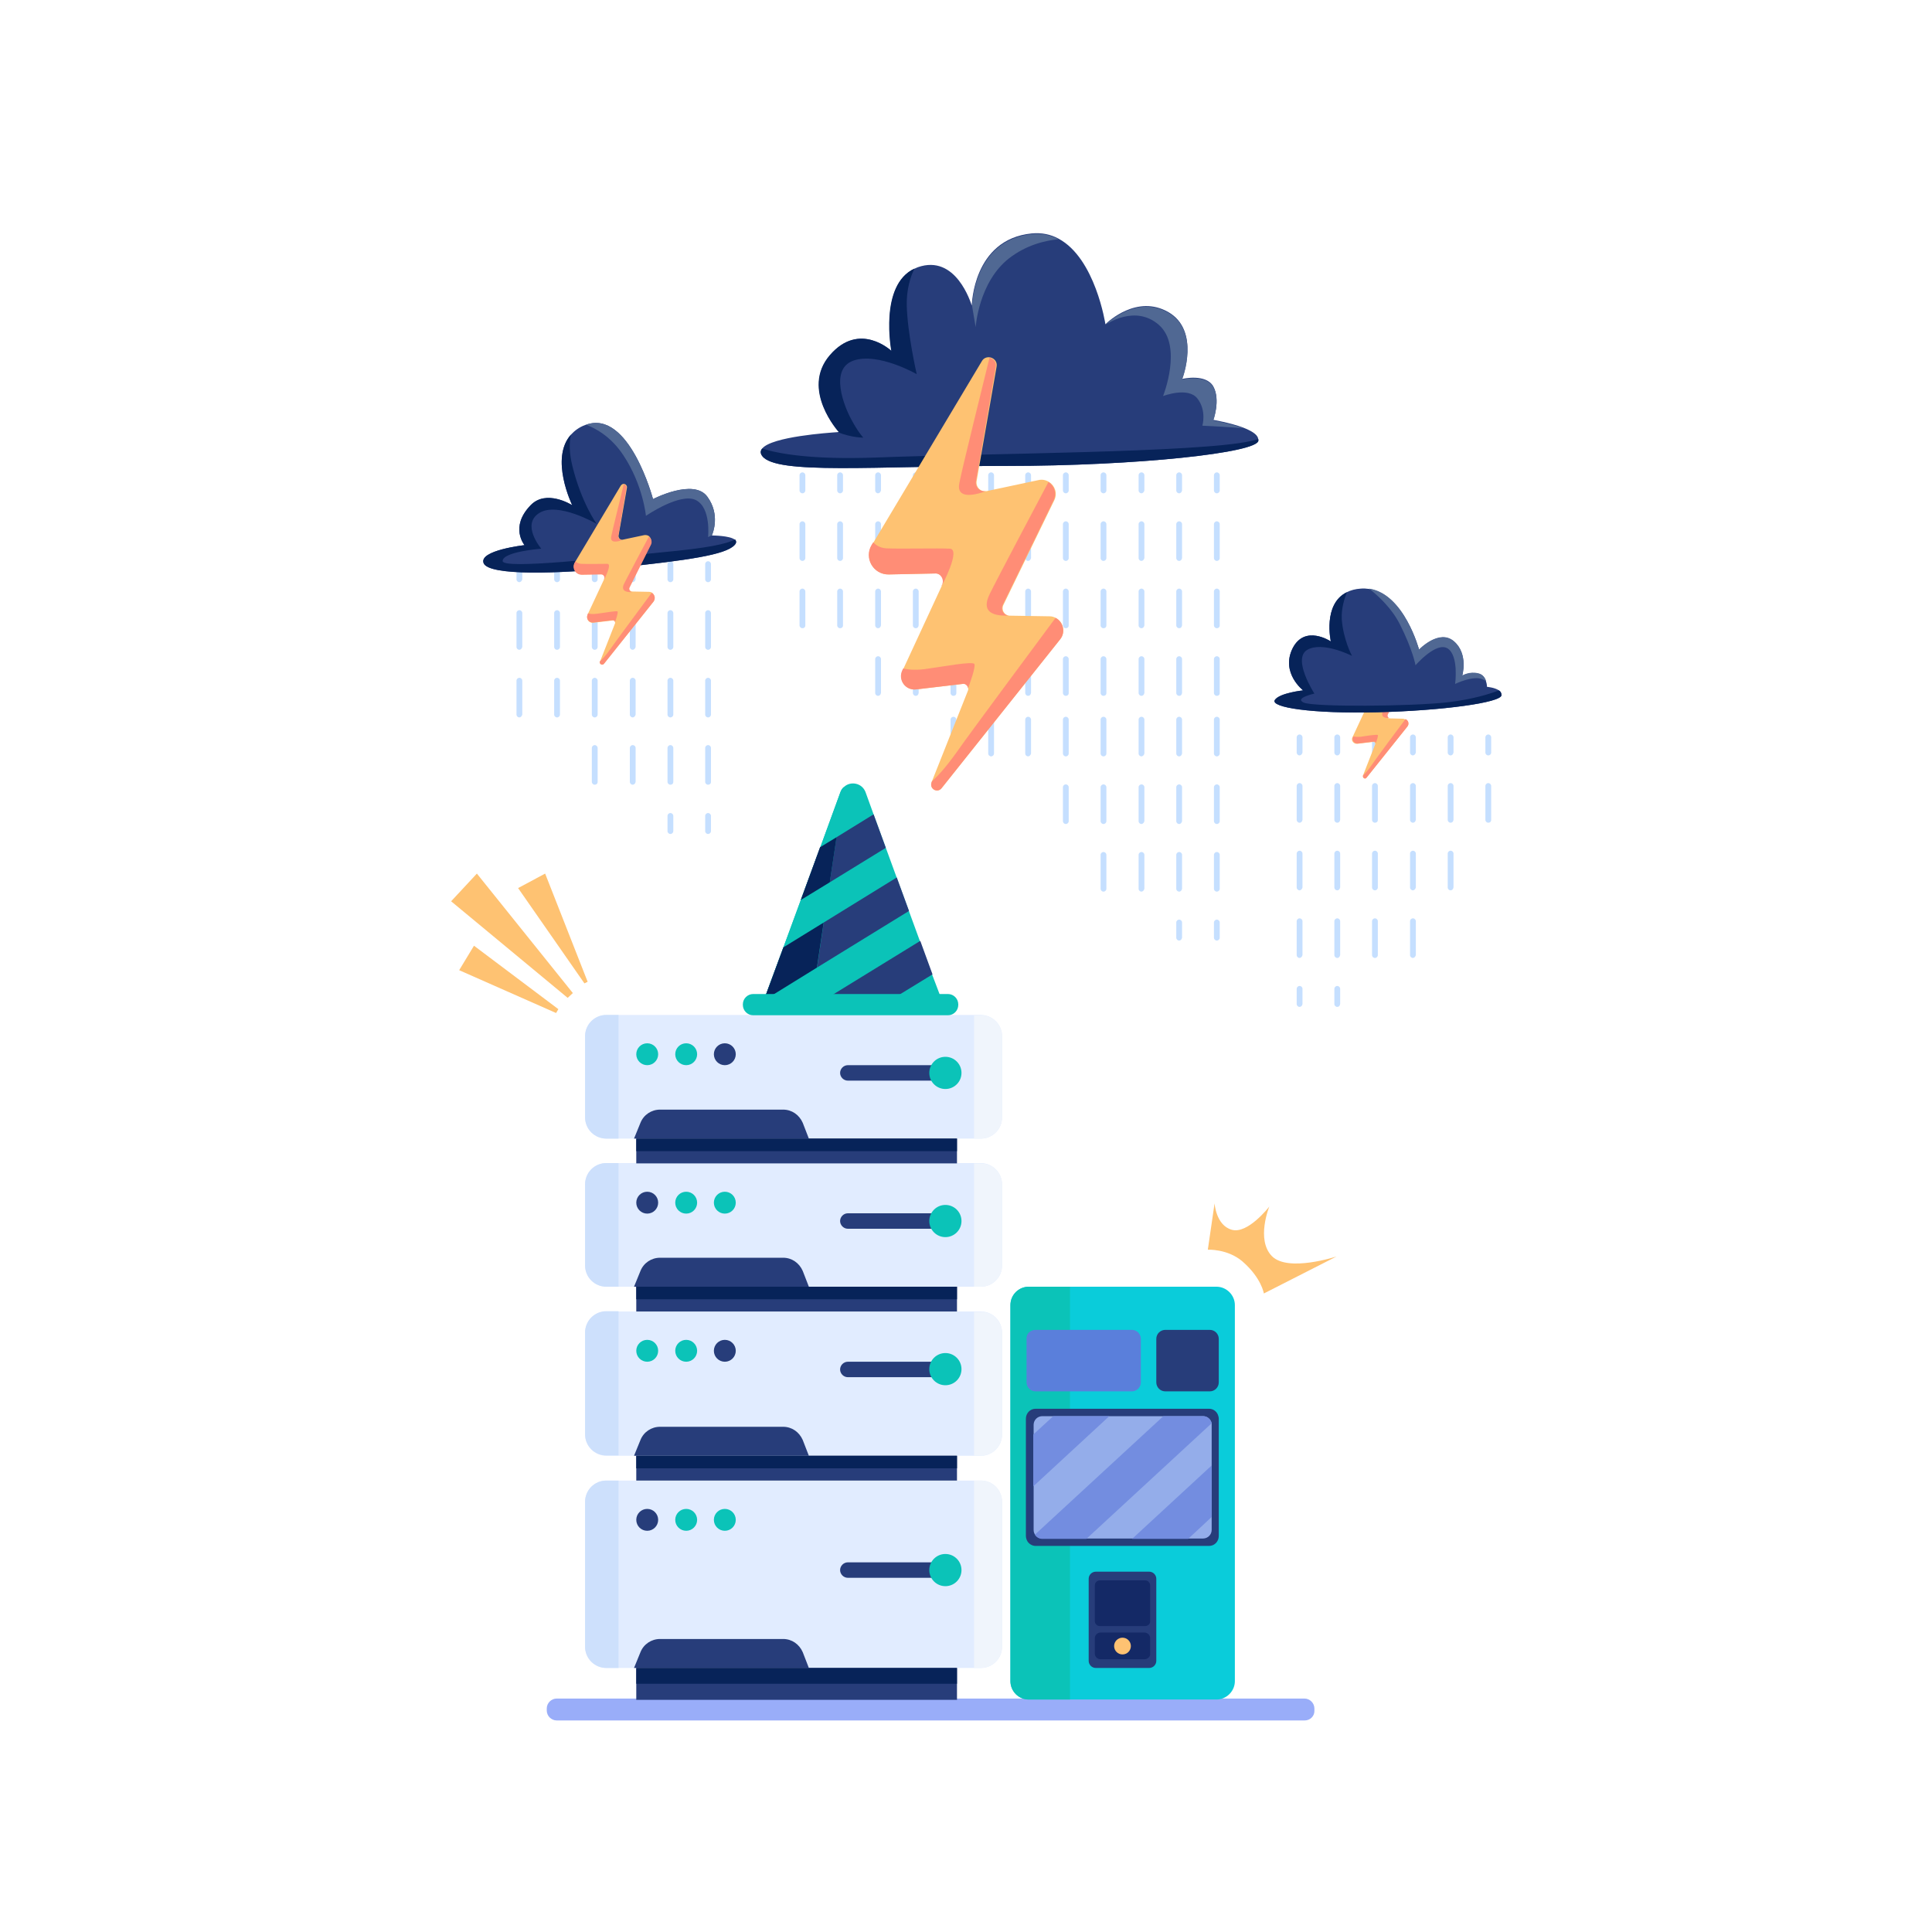 <svg width="620" height="620" viewBox="0 0 620 620" fill="none" xmlns="http://www.w3.org/2000/svg">
<path d="M418.707 552.111H178.663C176.907 552.111 175.46 550.664 175.46 548.907V548.287C175.46 546.531 176.907 545.084 178.663 545.084H418.603C420.36 545.084 421.807 546.531 421.807 548.287V548.907C421.91 550.664 420.463 552.111 418.707 552.111Z" fill="#99ADF9"/>
<path d="M166.677 186.826C166.16 186.826 165.747 186.413 165.747 185.896V181.039C165.747 180.523 166.16 180.109 166.677 180.109C167.193 180.109 167.607 180.523 167.607 181.039V185.896C167.503 186.413 167.09 186.826 166.677 186.826Z" fill="#C5DFFF"/>
<path d="M166.677 230.226C166.16 230.226 165.747 229.813 165.747 229.296V218.446C165.747 217.93 166.16 217.516 166.677 217.516C167.193 217.516 167.607 217.93 167.607 218.446V229.296C167.503 229.813 167.09 230.226 166.677 230.226ZM166.677 208.526C166.16 208.526 165.747 208.113 165.747 207.596V196.746C165.747 196.23 166.16 195.816 166.677 195.816C167.193 195.816 167.607 196.23 167.607 196.746V207.596C167.503 208.113 167.09 208.526 166.677 208.526Z" fill="#C5DFFF"/>
<path d="M178.766 186.826C178.25 186.826 177.836 186.413 177.836 185.896V181.039C177.836 180.523 178.25 180.109 178.766 180.109C179.283 180.109 179.696 180.523 179.696 181.039V185.896C179.696 186.413 179.283 186.826 178.766 186.826Z" fill="#C5DFFF"/>
<path d="M178.766 230.226C178.25 230.226 177.836 229.813 177.836 229.296V218.446C177.836 217.93 178.25 217.516 178.766 217.516C179.283 217.516 179.696 217.93 179.696 218.446V229.296C179.696 229.813 179.283 230.226 178.766 230.226ZM178.766 208.526C178.25 208.526 177.836 208.113 177.836 207.596V196.746C177.836 196.23 178.25 195.816 178.766 195.816C179.283 195.816 179.696 196.23 179.696 196.746V207.596C179.696 208.113 179.283 208.526 178.766 208.526Z" fill="#C5DFFF"/>
<path d="M190.857 186.826C190.34 186.826 189.927 186.413 189.927 185.896V181.039C189.927 180.523 190.34 180.109 190.857 180.109C191.373 180.109 191.787 180.523 191.787 181.039V185.896C191.787 186.413 191.373 186.826 190.857 186.826Z" fill="#C5DFFF"/>
<path d="M190.857 251.823C190.34 251.823 189.927 251.41 189.927 250.893V240.043C189.927 239.526 190.34 239.113 190.857 239.113C191.373 239.113 191.787 239.526 191.787 240.043V250.893C191.787 251.513 191.373 251.823 190.857 251.823ZM190.857 230.226C190.34 230.226 189.927 229.813 189.927 229.296V218.446C189.927 217.93 190.34 217.516 190.857 217.516C191.373 217.516 191.787 217.93 191.787 218.446V229.296C191.787 229.813 191.373 230.226 190.857 230.226ZM190.857 208.526C190.34 208.526 189.927 208.113 189.927 207.596V196.746C189.927 196.23 190.34 195.816 190.857 195.816C191.373 195.816 191.787 196.23 191.787 196.746V207.596C191.787 208.113 191.373 208.526 190.857 208.526Z" fill="#C5DFFF"/>
<path d="M203.05 186.826C202.533 186.826 202.12 186.413 202.12 185.896V181.039C202.12 180.523 202.533 180.109 203.05 180.109C203.567 180.109 203.98 180.523 203.98 181.039V185.896C203.877 186.413 203.463 186.826 203.05 186.826Z" fill="#C5DFFF"/>
<path d="M203.05 251.823C202.533 251.823 202.12 251.41 202.12 250.893V240.043C202.12 239.526 202.533 239.113 203.05 239.113C203.567 239.113 203.98 239.526 203.98 240.043V250.893C203.877 251.513 203.463 251.823 203.05 251.823ZM203.05 230.226C202.533 230.226 202.12 229.813 202.12 229.296V218.446C202.12 217.93 202.533 217.516 203.05 217.516C203.567 217.516 203.98 217.93 203.98 218.446V229.296C203.877 229.813 203.463 230.226 203.05 230.226ZM203.05 208.526C202.533 208.526 202.12 208.113 202.12 207.596V196.746C202.12 196.23 202.533 195.816 203.05 195.816C203.567 195.816 203.98 196.23 203.98 196.746V207.596C203.877 208.113 203.463 208.526 203.05 208.526Z" fill="#C5DFFF"/>
<path d="M215.14 186.826C214.623 186.826 214.21 186.413 214.21 185.896V181.039C214.21 180.523 214.623 180.109 215.14 180.109C215.657 180.109 216.07 180.523 216.07 181.039V185.896C216.07 186.413 215.657 186.826 215.14 186.826Z" fill="#C5DFFF"/>
<path d="M215.14 251.823C214.623 251.823 214.21 251.41 214.21 250.893V240.043C214.21 239.526 214.623 239.113 215.14 239.113C215.657 239.113 216.07 239.526 216.07 240.043V250.893C216.07 251.513 215.657 251.823 215.14 251.823ZM215.14 230.226C214.623 230.226 214.21 229.813 214.21 229.296V218.446C214.21 217.93 214.623 217.516 215.14 217.516C215.657 217.516 216.07 217.93 216.07 218.446V229.296C216.07 229.813 215.657 230.226 215.14 230.226ZM215.14 208.526C214.623 208.526 214.21 208.113 214.21 207.596V196.746C214.21 196.23 214.623 195.816 215.14 195.816C215.657 195.816 216.07 196.23 216.07 196.746V207.596C216.07 208.113 215.657 208.526 215.14 208.526Z" fill="#C5DFFF"/>
<path d="M215.14 267.633C214.623 267.633 214.21 267.219 214.21 266.703V261.846C214.21 261.329 214.623 260.916 215.14 260.916C215.657 260.916 216.07 261.329 216.07 261.846V266.703C216.07 267.219 215.657 267.633 215.14 267.633Z" fill="#C5DFFF"/>
<path d="M227.23 186.826C226.713 186.826 226.3 186.413 226.3 185.896V181.039C226.3 180.523 226.713 180.109 227.23 180.109C227.746 180.109 228.16 180.523 228.16 181.039V185.896C228.16 186.413 227.746 186.826 227.23 186.826Z" fill="#C5DFFF"/>
<path d="M227.23 251.823C226.713 251.823 226.3 251.41 226.3 250.893V240.043C226.3 239.526 226.713 239.113 227.23 239.113C227.746 239.113 228.16 239.526 228.16 240.043V250.893C228.16 251.513 227.746 251.823 227.23 251.823ZM227.23 230.226C226.713 230.226 226.3 229.813 226.3 229.296V218.446C226.3 217.93 226.713 217.516 227.23 217.516C227.746 217.516 228.16 217.93 228.16 218.446V229.296C228.16 229.813 227.746 230.226 227.23 230.226ZM227.23 208.526C226.713 208.526 226.3 208.113 226.3 207.596V196.746C226.3 196.23 226.713 195.816 227.23 195.816C227.746 195.816 228.16 196.23 228.16 196.746V207.596C228.16 208.113 227.746 208.526 227.23 208.526Z" fill="#C5DFFF"/>
<path d="M227.23 267.633C226.713 267.633 226.3 267.219 226.3 266.703V261.846C226.3 261.329 226.713 260.916 227.23 260.916C227.746 260.916 228.16 261.329 228.16 261.846V266.703C228.16 267.219 227.746 267.633 227.23 267.633Z" fill="#C5DFFF"/>
<path d="M257.507 158.307C256.99 158.307 256.577 157.893 256.577 157.377V152.52C256.577 152.003 256.99 151.59 257.507 151.59C258.023 151.59 258.437 152.003 258.437 152.52V157.377C258.437 157.893 258.023 158.307 257.507 158.307Z" fill="#C5DFFF"/>
<path d="M257.507 201.604C256.99 201.604 256.577 201.19 256.577 200.674V189.824C256.577 189.307 256.99 188.894 257.507 188.894C258.023 188.894 258.437 189.307 258.437 189.824V200.674C258.437 201.294 258.023 201.604 257.507 201.604ZM257.507 180.007C256.99 180.007 256.577 179.594 256.577 179.077V168.227C256.577 167.71 256.99 167.297 257.507 167.297C258.023 167.297 258.437 167.71 258.437 168.227V179.077C258.437 179.594 258.023 180.007 257.507 180.007Z" fill="#C5DFFF"/>
<path d="M269.596 158.307C269.08 158.307 268.667 157.893 268.667 157.377V152.52C268.667 152.003 269.08 151.59 269.596 151.59C270.113 151.59 270.526 152.003 270.526 152.52V157.377C270.526 157.893 270.113 158.307 269.596 158.307Z" fill="#C5DFFF"/>
<path d="M269.596 201.604C269.08 201.604 268.667 201.19 268.667 200.674V189.824C268.667 189.307 269.08 188.894 269.596 188.894C270.113 188.894 270.526 189.307 270.526 189.824V200.674C270.526 201.294 270.113 201.604 269.596 201.604ZM269.596 180.007C269.08 180.007 268.667 179.594 268.667 179.077V168.227C268.667 167.71 269.08 167.297 269.596 167.297C270.113 167.297 270.526 167.71 270.526 168.227V179.077C270.526 179.594 270.113 180.007 269.596 180.007Z" fill="#C5DFFF"/>
<path d="M281.79 158.307C281.273 158.307 280.86 157.893 280.86 157.377V152.52C280.86 152.003 281.273 151.59 281.79 151.59C282.307 151.59 282.72 152.003 282.72 152.52V157.377C282.617 157.893 282.203 158.307 281.79 158.307Z" fill="#C5DFFF"/>
<path d="M281.79 223.304C281.273 223.304 280.86 222.89 280.86 222.374V211.524C280.86 211.007 281.273 210.594 281.79 210.594C282.307 210.594 282.72 211.007 282.72 211.524V222.374C282.617 222.994 282.203 223.304 281.79 223.304ZM281.79 201.604C281.273 201.604 280.86 201.19 280.86 200.674V189.824C280.86 189.307 281.273 188.894 281.79 188.894C282.307 188.894 282.72 189.307 282.72 189.824V200.674C282.617 201.294 282.203 201.604 281.79 201.604ZM281.79 180.007C281.273 180.007 280.86 179.594 280.86 179.077V168.227C280.86 167.71 281.273 167.297 281.79 167.297C282.307 167.297 282.72 167.71 282.72 168.227V179.077C282.617 179.594 282.203 180.007 281.79 180.007Z" fill="#C5DFFF"/>
<path d="M318.06 158.307C317.543 158.307 317.13 157.893 317.13 157.377V152.52C317.13 152.003 317.543 151.59 318.06 151.59C318.577 151.59 318.99 152.003 318.99 152.52V157.377C318.99 157.893 318.577 158.307 318.06 158.307Z" fill="#C5DFFF"/>
<path d="M318.06 223.304C317.543 223.304 317.13 222.89 317.13 222.374V211.524C317.13 211.007 317.543 210.594 318.06 210.594C318.577 210.594 318.99 211.007 318.99 211.524V222.374C318.99 222.994 318.577 223.304 318.06 223.304ZM318.06 201.604C317.543 201.604 317.13 201.19 317.13 200.674V189.824C317.13 189.307 317.543 188.894 318.06 188.894C318.577 188.894 318.99 189.307 318.99 189.824V200.674C318.99 201.294 318.577 201.604 318.06 201.604ZM318.06 180.007C317.543 180.007 317.13 179.594 317.13 179.077V168.227C317.13 167.71 317.543 167.297 318.06 167.297C318.577 167.297 318.99 167.71 318.99 168.227V179.077C318.99 179.594 318.577 180.007 318.06 180.007Z" fill="#C5DFFF"/>
<path d="M329.943 158.307C329.427 158.307 329.013 157.893 329.013 157.377V152.52C329.013 152.003 329.427 151.59 329.943 151.59C330.46 151.59 330.873 152.003 330.873 152.52V157.377C330.77 157.893 330.357 158.307 329.943 158.307Z" fill="#C5DFFF"/>
<path d="M329.943 223.304C329.427 223.304 329.013 222.89 329.013 222.374V211.524C329.013 211.007 329.427 210.594 329.943 210.594C330.46 210.594 330.873 211.007 330.873 211.524V222.374C330.77 222.994 330.357 223.304 329.943 223.304ZM329.943 201.604C329.427 201.604 329.013 201.19 329.013 200.674V189.824C329.013 189.307 329.427 188.894 329.943 188.894C330.46 188.894 330.873 189.307 330.873 189.824V200.674C330.77 201.294 330.357 201.604 329.943 201.604ZM329.943 180.007C329.427 180.007 329.013 179.594 329.013 179.077V168.227C329.013 167.71 329.427 167.297 329.943 167.297C330.46 167.297 330.873 167.71 330.873 168.227V179.077C330.77 179.594 330.357 180.007 329.943 180.007Z" fill="#C5DFFF"/>
<path d="M342.034 158.307C341.517 158.307 341.104 157.893 341.104 157.377V152.52C341.104 152.003 341.517 151.59 342.034 151.59C342.55 151.59 342.964 152.003 342.964 152.52V157.377C342.964 157.893 342.55 158.307 342.034 158.307Z" fill="#C5DFFF"/>
<path d="M342.034 223.304C341.517 223.304 341.104 222.89 341.104 222.374V211.524C341.104 211.007 341.517 210.594 342.034 210.594C342.55 210.594 342.964 211.007 342.964 211.524V222.374C342.964 222.994 342.55 223.304 342.034 223.304ZM342.034 201.604C341.517 201.604 341.104 201.19 341.104 200.674V189.824C341.104 189.307 341.517 188.894 342.034 188.894C342.55 188.894 342.964 189.307 342.964 189.824V200.674C342.964 201.294 342.55 201.604 342.034 201.604ZM342.034 180.007C341.517 180.007 341.104 179.594 341.104 179.077V168.227C341.104 167.71 341.517 167.297 342.034 167.297C342.55 167.297 342.964 167.71 342.964 168.227V179.077C342.964 179.594 342.55 180.007 342.034 180.007Z" fill="#C5DFFF"/>
<path d="M354.123 158.307C353.607 158.307 353.193 157.893 353.193 157.377V152.52C353.193 152.003 353.607 151.59 354.123 151.59C354.64 151.59 355.053 152.003 355.053 152.52V157.377C355.053 157.893 354.64 158.307 354.123 158.307Z" fill="#C5DFFF"/>
<path d="M354.123 223.304C353.607 223.304 353.193 222.89 353.193 222.374V211.524C353.193 211.007 353.607 210.594 354.123 210.594C354.64 210.594 355.053 211.007 355.053 211.524V222.374C355.053 222.994 354.64 223.304 354.123 223.304ZM354.123 201.604C353.607 201.604 353.193 201.19 353.193 200.674V189.824C353.193 189.307 353.607 188.894 354.123 188.894C354.64 188.894 355.053 189.307 355.053 189.824V200.674C355.053 201.294 354.64 201.604 354.123 201.604ZM354.123 180.007C353.607 180.007 353.193 179.594 353.193 179.077V168.227C353.193 167.71 353.607 167.297 354.123 167.297C354.64 167.297 355.053 167.71 355.053 168.227V179.077C355.053 179.594 354.64 180.007 354.123 180.007Z" fill="#C5DFFF"/>
<path d="M305.97 242.73C305.453 242.73 305.04 242.316 305.04 241.8V230.95C305.04 230.433 305.453 230.02 305.97 230.02C306.487 230.02 306.9 230.433 306.9 230.95V241.8C306.9 242.316 306.487 242.73 305.97 242.73Z" fill="#C5DFFF"/>
<path d="M318.06 242.73C317.543 242.73 317.13 242.316 317.13 241.8V230.95C317.13 230.433 317.543 230.02 318.06 230.02C318.577 230.02 318.99 230.433 318.99 230.95V241.8C318.99 242.316 318.577 242.73 318.06 242.73Z" fill="#C5DFFF"/>
<path d="M329.943 242.73C329.427 242.73 329.013 242.316 329.013 241.8V230.95C329.013 230.433 329.427 230.02 329.943 230.02C330.46 230.02 330.873 230.433 330.873 230.95V241.8C330.77 242.316 330.357 242.73 329.943 242.73Z" fill="#C5DFFF"/>
<path d="M342.034 264.43C341.517 264.43 341.104 264.016 341.104 263.5V252.65C341.104 252.133 341.517 251.72 342.034 251.72C342.55 251.72 342.964 252.133 342.964 252.65V263.5C342.964 264.016 342.55 264.43 342.034 264.43ZM342.034 242.73C341.517 242.73 341.104 242.316 341.104 241.8V230.95C341.104 230.433 341.517 230.02 342.034 230.02C342.55 230.02 342.964 230.433 342.964 230.95V241.8C342.964 242.316 342.55 242.73 342.034 242.73Z" fill="#C5DFFF"/>
<path d="M354.123 286.13C353.607 286.13 353.193 285.716 353.193 285.2V274.35C353.193 273.833 353.607 273.42 354.123 273.42C354.64 273.42 355.053 273.833 355.053 274.35V285.2C355.053 285.716 354.64 286.13 354.123 286.13ZM354.123 264.43C353.607 264.43 353.193 264.016 353.193 263.5V252.65C353.193 252.133 353.607 251.72 354.123 251.72C354.64 251.72 355.053 252.133 355.053 252.65V263.5C355.053 264.016 354.64 264.43 354.123 264.43ZM354.123 242.73C353.607 242.73 353.193 242.316 353.193 241.8V230.95C353.193 230.433 353.607 230.02 354.123 230.02C354.64 230.02 355.053 230.433 355.053 230.95V241.8C355.053 242.316 354.64 242.73 354.123 242.73Z" fill="#C5DFFF"/>
<path d="M366.317 286.13C365.8 286.13 365.387 285.716 365.387 285.2V274.35C365.387 273.833 365.8 273.42 366.317 273.42C366.833 273.42 367.247 273.833 367.247 274.35V285.2C367.143 285.716 366.73 286.13 366.317 286.13ZM366.317 264.43C365.8 264.43 365.387 264.016 365.387 263.5V252.65C365.387 252.133 365.8 251.72 366.317 251.72C366.833 251.72 367.247 252.133 367.247 252.65V263.5C367.143 264.016 366.73 264.43 366.317 264.43ZM366.317 242.73C365.8 242.73 365.387 242.316 365.387 241.8V230.95C365.387 230.433 365.8 230.02 366.317 230.02C366.833 230.02 367.247 230.433 367.247 230.95V241.8C367.143 242.316 366.73 242.73 366.317 242.73Z" fill="#C5DFFF"/>
<path d="M378.407 286.13C377.89 286.13 377.477 285.716 377.477 285.2V274.35C377.477 273.833 377.89 273.42 378.407 273.42C378.923 273.42 379.337 273.833 379.337 274.35V285.2C379.233 285.716 378.923 286.13 378.407 286.13ZM378.407 264.43C377.89 264.43 377.477 264.016 377.477 263.5V252.65C377.477 252.133 377.89 251.72 378.407 251.72C378.923 251.72 379.337 252.133 379.337 252.65V263.5C379.233 264.016 378.923 264.43 378.407 264.43ZM378.407 242.73C377.89 242.73 377.477 242.316 377.477 241.8V230.95C377.477 230.433 377.89 230.02 378.407 230.02C378.923 230.02 379.337 230.433 379.337 230.95V241.8C379.233 242.316 378.923 242.73 378.407 242.73Z" fill="#C5DFFF"/>
<path d="M378.407 301.836C377.89 301.836 377.477 301.422 377.477 300.906V296.049C377.477 295.532 377.89 295.119 378.407 295.119C378.923 295.119 379.337 295.532 379.337 296.049V300.906C379.233 301.422 378.923 301.836 378.407 301.836Z" fill="#C5DFFF"/>
<path d="M390.496 286.13C389.98 286.13 389.566 285.716 389.566 285.2V274.35C389.566 273.833 389.98 273.42 390.496 273.42C391.013 273.42 391.426 273.833 391.426 274.35V285.2C391.426 285.716 391.013 286.13 390.496 286.13ZM390.496 264.43C389.98 264.43 389.566 264.016 389.566 263.5V252.65C389.566 252.133 389.98 251.72 390.496 251.72C391.013 251.72 391.426 252.133 391.426 252.65V263.5C391.426 264.016 391.013 264.43 390.496 264.43ZM390.496 242.73C389.98 242.73 389.566 242.316 389.566 241.8V230.95C389.566 230.433 389.98 230.02 390.496 230.02C391.013 230.02 391.426 230.433 391.426 230.95V241.8C391.426 242.316 391.013 242.73 390.496 242.73Z" fill="#C5DFFF"/>
<path d="M390.496 301.836C389.98 301.836 389.566 301.422 389.566 300.906V296.049C389.566 295.532 389.98 295.119 390.496 295.119C391.013 295.119 391.426 295.532 391.426 296.049V300.906C391.426 301.422 391.013 301.836 390.496 301.836Z" fill="#C5DFFF"/>
<path d="M366.317 158.307C365.8 158.307 365.387 157.893 365.387 157.377V152.52C365.387 152.003 365.8 151.59 366.317 151.59C366.833 151.59 367.247 152.003 367.247 152.52V157.377C367.143 157.893 366.73 158.307 366.317 158.307Z" fill="#C5DFFF"/>
<path d="M366.317 223.304C365.8 223.304 365.387 222.89 365.387 222.374V211.524C365.387 211.007 365.8 210.594 366.317 210.594C366.833 210.594 367.247 211.007 367.247 211.524V222.374C367.143 222.994 366.73 223.304 366.317 223.304ZM366.317 201.604C365.8 201.604 365.387 201.19 365.387 200.674V189.824C365.387 189.307 365.8 188.894 366.317 188.894C366.833 188.894 367.247 189.307 367.247 189.824V200.674C367.143 201.294 366.73 201.604 366.317 201.604ZM366.317 180.007C365.8 180.007 365.387 179.594 365.387 179.077V168.227C365.387 167.71 365.8 167.297 366.317 167.297C366.833 167.297 367.247 167.71 367.247 168.227V179.077C367.143 179.594 366.73 180.007 366.317 180.007Z" fill="#C5DFFF"/>
<path d="M378.407 158.307C377.89 158.307 377.477 157.893 377.477 157.377V152.52C377.477 152.003 377.89 151.59 378.407 151.59C378.923 151.59 379.337 152.003 379.337 152.52V157.377C379.233 157.893 378.923 158.307 378.407 158.307Z" fill="#C5DFFF"/>
<path d="M378.407 223.304C377.89 223.304 377.477 222.89 377.477 222.374V211.524C377.477 211.007 377.89 210.594 378.407 210.594C378.923 210.594 379.337 211.007 379.337 211.524V222.374C379.233 222.994 378.923 223.304 378.407 223.304ZM378.407 201.604C377.89 201.604 377.477 201.19 377.477 200.674V189.824C377.477 189.307 377.89 188.894 378.407 188.894C378.923 188.894 379.337 189.307 379.337 189.824V200.674C379.233 201.294 378.923 201.604 378.407 201.604ZM378.407 180.007C377.89 180.007 377.477 179.594 377.477 179.077V168.227C377.477 167.71 377.89 167.297 378.407 167.297C378.923 167.297 379.337 167.71 379.337 168.227V179.077C379.233 179.594 378.923 180.007 378.407 180.007Z" fill="#C5DFFF"/>
<path d="M390.496 158.307C389.98 158.307 389.566 157.893 389.566 157.377V152.52C389.566 152.003 389.98 151.59 390.496 151.59C391.013 151.59 391.426 152.003 391.426 152.52V157.377C391.426 157.893 391.013 158.307 390.496 158.307Z" fill="#C5DFFF"/>
<path d="M390.496 223.304C389.98 223.304 389.566 222.89 389.566 222.374V211.524C389.566 211.007 389.98 210.594 390.496 210.594C391.013 210.594 391.426 211.007 391.426 211.524V222.374C391.426 222.994 391.013 223.304 390.496 223.304ZM390.496 201.604C389.98 201.604 389.566 201.19 389.566 200.674V189.824C389.566 189.307 389.98 188.894 390.496 188.894C391.013 188.894 391.426 189.307 391.426 189.824V200.674C391.426 201.294 391.013 201.604 390.496 201.604ZM390.496 180.007C389.98 180.007 389.566 179.594 389.566 179.077V168.227C389.566 167.71 389.98 167.297 390.496 167.297C391.013 167.297 391.426 167.71 391.426 168.227V179.077C391.426 179.594 391.013 180.007 390.496 180.007Z" fill="#C5DFFF"/>
<path d="M293.88 158.307C293.364 158.307 292.95 157.893 292.95 157.377V152.52C292.95 152.003 293.364 151.59 293.88 151.59C294.397 151.59 294.81 152.003 294.81 152.52V157.377C294.707 157.893 294.397 158.307 293.88 158.307Z" fill="#C5DFFF"/>
<path d="M293.88 223.304C293.364 223.304 292.95 222.89 292.95 222.374V211.524C292.95 211.007 293.364 210.594 293.88 210.594C294.397 210.594 294.81 211.007 294.81 211.524V222.374C294.707 222.994 294.397 223.304 293.88 223.304ZM293.88 201.604C293.364 201.604 292.95 201.19 292.95 200.674V189.824C292.95 189.307 293.364 188.894 293.88 188.894C294.397 188.894 294.81 189.307 294.81 189.824V200.674C294.707 201.294 294.397 201.604 293.88 201.604ZM293.88 180.007C293.364 180.007 292.95 179.594 292.95 179.077V168.227C292.95 167.71 293.364 167.297 293.88 167.297C294.397 167.297 294.81 167.71 294.81 168.227V179.077C294.707 179.594 294.397 180.007 293.88 180.007Z" fill="#C5DFFF"/>
<path d="M305.97 158.307C305.453 158.307 305.04 157.893 305.04 157.377V152.52C305.04 152.003 305.453 151.59 305.97 151.59C306.487 151.59 306.9 152.003 306.9 152.52V157.377C306.9 157.893 306.487 158.307 305.97 158.307Z" fill="#C5DFFF"/>
<path d="M305.97 223.304C305.453 223.304 305.04 222.89 305.04 222.374V211.524C305.04 211.007 305.453 210.594 305.97 210.594C306.487 210.594 306.9 211.007 306.9 211.524V222.374C306.9 222.994 306.487 223.304 305.97 223.304ZM305.97 201.604C305.453 201.604 305.04 201.19 305.04 200.674V189.824C305.04 189.307 305.453 188.894 305.97 188.894C306.487 188.894 306.9 189.307 306.9 189.824V200.674C306.9 201.294 306.487 201.604 305.97 201.604ZM305.97 180.007C305.453 180.007 305.04 179.594 305.04 179.077V168.227C305.04 167.71 305.453 167.297 305.97 167.297C306.487 167.297 306.9 167.71 306.9 168.227V179.077C306.9 179.594 306.487 180.007 305.97 180.007Z" fill="#C5DFFF"/>
<path d="M417.054 242.42C416.537 242.42 416.124 242.006 416.124 241.49V236.633C416.124 236.116 416.537 235.703 417.054 235.703C417.57 235.703 417.983 236.116 417.983 236.633V241.49C417.88 242.006 417.467 242.42 417.054 242.42Z" fill="#C5DFFF"/>
<path d="M417.054 307.417C416.537 307.417 416.124 307.003 416.124 306.487V295.637C416.124 295.12 416.537 294.707 417.054 294.707C417.57 294.707 417.983 295.12 417.983 295.637V306.487C417.88 307.003 417.467 307.417 417.054 307.417ZM417.054 285.717C416.537 285.717 416.124 285.303 416.124 284.787V273.937C416.124 273.42 416.537 273.007 417.054 273.007C417.57 273.007 417.983 273.42 417.983 273.937V284.787C417.88 285.303 417.467 285.717 417.054 285.717ZM417.054 264.017C416.537 264.017 416.124 263.603 416.124 263.087V252.237C416.124 251.72 416.537 251.307 417.054 251.307C417.57 251.307 417.983 251.72 417.983 252.237V263.087C417.88 263.707 417.467 264.017 417.054 264.017Z" fill="#C5DFFF"/>
<path d="M417.054 323.123C416.537 323.123 416.124 322.71 416.124 322.193V317.336C416.124 316.82 416.537 316.406 417.054 316.406C417.57 316.406 417.983 316.82 417.983 317.336V322.193C417.88 322.813 417.467 323.123 417.054 323.123Z" fill="#C5DFFF"/>
<path d="M429.143 242.42C428.627 242.42 428.213 242.006 428.213 241.49V236.633C428.213 236.116 428.627 235.703 429.143 235.703C429.66 235.703 430.073 236.116 430.073 236.633V241.49C429.97 242.006 429.66 242.42 429.143 242.42Z" fill="#C5DFFF"/>
<path d="M429.143 307.417C428.627 307.417 428.213 307.003 428.213 306.487V295.637C428.213 295.12 428.627 294.707 429.143 294.707C429.66 294.707 430.073 295.12 430.073 295.637V306.487C429.97 307.003 429.66 307.417 429.143 307.417ZM429.143 285.717C428.627 285.717 428.213 285.303 428.213 284.787V273.937C428.213 273.42 428.627 273.007 429.143 273.007C429.66 273.007 430.073 273.42 430.073 273.937V284.787C429.97 285.303 429.66 285.717 429.143 285.717ZM429.143 264.017C428.627 264.017 428.213 263.603 428.213 263.087V252.237C428.213 251.72 428.627 251.307 429.143 251.307C429.66 251.307 430.073 251.72 430.073 252.237V263.087C429.97 263.707 429.66 264.017 429.143 264.017Z" fill="#C5DFFF"/>
<path d="M429.143 323.123C428.627 323.123 428.213 322.71 428.213 322.193V317.336C428.213 316.82 428.627 316.406 429.143 316.406C429.66 316.406 430.073 316.82 430.073 317.336V322.193C429.97 322.813 429.66 323.123 429.143 323.123Z" fill="#C5DFFF"/>
<path d="M441.234 242.42C440.717 242.42 440.304 242.006 440.304 241.49V236.633C440.304 236.116 440.717 235.703 441.234 235.703C441.75 235.703 442.164 236.116 442.164 236.633V241.49C442.164 242.006 441.75 242.42 441.234 242.42Z" fill="#C5DFFF"/>
<path d="M441.234 307.417C440.717 307.417 440.304 307.003 440.304 306.487V295.637C440.304 295.12 440.717 294.707 441.234 294.707C441.75 294.707 442.164 295.12 442.164 295.637V306.487C442.164 307.003 441.75 307.417 441.234 307.417ZM441.234 285.717C440.717 285.717 440.304 285.303 440.304 284.787V273.937C440.304 273.42 440.717 273.007 441.234 273.007C441.75 273.007 442.164 273.42 442.164 273.937V284.787C442.164 285.303 441.75 285.717 441.234 285.717ZM441.234 264.017C440.717 264.017 440.304 263.603 440.304 263.087V252.237C440.304 251.72 440.717 251.307 441.234 251.307C441.75 251.307 442.164 251.72 442.164 252.237V263.087C442.164 263.707 441.75 264.017 441.234 264.017Z" fill="#C5DFFF"/>
<path d="M453.427 242.42C452.91 242.42 452.497 242.006 452.497 241.49V236.633C452.497 236.116 452.91 235.703 453.427 235.703C453.943 235.703 454.357 236.116 454.357 236.633V241.49C454.253 242.006 453.84 242.42 453.427 242.42Z" fill="#C5DFFF"/>
<path d="M453.427 307.417C452.91 307.417 452.497 307.003 452.497 306.487V295.637C452.497 295.12 452.91 294.707 453.427 294.707C453.943 294.707 454.357 295.12 454.357 295.637V306.487C454.253 307.003 453.84 307.417 453.427 307.417ZM453.427 285.717C452.91 285.717 452.497 285.303 452.497 284.787V273.937C452.497 273.42 452.91 273.007 453.427 273.007C453.943 273.007 454.357 273.42 454.357 273.937V284.787C454.253 285.303 453.84 285.717 453.427 285.717ZM453.427 264.017C452.91 264.017 452.497 263.603 452.497 263.087V252.237C452.497 251.72 452.91 251.307 453.427 251.307C453.943 251.307 454.357 251.72 454.357 252.237V263.087C454.253 263.707 453.84 264.017 453.427 264.017Z" fill="#C5DFFF"/>
<path d="M465.517 242.42C465 242.42 464.587 242.006 464.587 241.49V236.633C464.587 236.116 465 235.703 465.517 235.703C466.034 235.703 466.447 236.116 466.447 236.633V241.49C466.344 242.006 466.034 242.42 465.517 242.42Z" fill="#C5DFFF"/>
<path d="M465.517 285.717C465 285.717 464.587 285.303 464.587 284.787V273.937C464.587 273.42 465 273.007 465.517 273.007C466.034 273.007 466.447 273.42 466.447 273.937V284.787C466.344 285.303 466.034 285.717 465.517 285.717ZM465.517 264.017C465 264.017 464.587 263.603 464.587 263.087V252.237C464.587 251.72 465 251.307 465.517 251.307C466.034 251.307 466.447 251.72 466.447 252.237V263.087C466.344 263.707 466.034 264.017 465.517 264.017Z" fill="#C5DFFF"/>
<path d="M477.607 242.42C477.09 242.42 476.677 242.006 476.677 241.49V236.633C476.677 236.116 477.09 235.703 477.607 235.703C478.123 235.703 478.537 236.116 478.537 236.633V241.49C478.537 242.006 478.123 242.42 477.607 242.42Z" fill="#C5DFFF"/>
<path d="M477.607 264.017C477.09 264.017 476.677 263.603 476.677 263.087V252.237C476.677 251.72 477.09 251.307 477.607 251.307C478.123 251.307 478.537 251.72 478.537 252.237V263.087C478.537 263.707 478.123 264.017 477.607 264.017Z" fill="#C5DFFF"/>
<path d="M403.827 141.36C403.827 145.286 364.973 149.523 322.917 149.523C280.86 149.523 249.033 152.416 244.59 146.32C243.97 145.493 243.97 144.666 244.59 143.943C247.69 140.12 265.773 138.88 268.873 138.673C269.183 138.673 269.287 138.673 269.287 138.673C269.287 138.673 256.887 125.033 266.393 113.976C275.9 102.92 286.13 112.633 286.13 112.633C286.13 112.633 282.1 91.45 293.57 86.18C293.88 86.076 294.19 85.87 294.5 85.766C306.797 81.426 311.55 97.236 311.86 98.063C311.86 98.063 312.17 76.776 331.08 74.916C334.283 74.606 337.177 75.226 339.657 76.57C351.54 82.873 354.743 104.056 354.743 104.056C355.57 103.23 364.87 94.446 374.893 100.13C385.227 106.02 379.543 121.21 379.337 121.623C379.647 121.52 386.983 119.866 389.36 124C391.737 128.236 389.36 134.746 389.36 134.746C389.36 134.746 394.837 135.676 398.97 137.226C401.347 138.156 403.413 139.293 403.723 140.636C403.827 141.05 403.827 141.153 403.827 141.36Z" fill="#273D7A"/>
<path d="M273.213 134.643C275.487 138.88 277.037 140.43 277.037 140.43C277.037 140.43 273.523 140.533 268.77 138.673C269.08 138.673 269.183 138.673 269.183 138.673C269.183 138.673 256.784 125.033 266.29 113.976C275.797 102.92 286.027 112.633 286.027 112.633C286.027 112.633 281.997 91.45 293.467 86.18C292.227 88.66 290.883 92.793 290.987 97.96C291.193 107.053 294.19 120.073 294.19 120.073C294.19 120.073 281.79 112.943 273.833 115.733C266.083 118.523 270.94 130.51 273.213 134.643Z" fill="#072359"/>
<path d="M403.827 141.359C403.827 145.285 364.973 149.522 322.917 149.522C280.86 149.522 249.033 152.415 244.59 146.319C243.97 145.492 243.97 144.665 244.59 143.942C249.757 145.595 260.297 147.559 280.86 146.835C315.27 145.492 384.4 145.285 401.243 141.565C402.173 141.359 403 141.152 403.827 140.945C403.827 141.049 403.827 141.152 403.827 141.359Z" fill="#072359"/>
<path d="M339.657 76.777C335.317 77.19 329.323 78.637 323.847 82.873C314.03 90.52 313.1 104.987 313.1 104.987L311.963 98.27C311.963 98.27 312.273 76.983 331.183 75.123C334.283 74.813 337.177 75.433 339.657 76.777Z" fill="#506893"/>
<path d="M385.846 136.606C385.846 136.606 387.293 131.852 384.296 127.926C381.3 123.999 373.24 127.099 373.24 127.099C373.24 127.099 379.646 111.082 371.896 104.262C364.353 97.649 355.156 103.952 354.743 104.262C355.57 103.436 364.87 94.653 374.893 100.336C385.226 106.226 379.543 121.416 379.336 121.829C379.646 121.726 386.983 120.072 389.36 124.206C391.736 128.442 389.36 134.952 389.36 134.952C389.36 134.952 394.836 135.882 398.97 137.432C394.733 137.019 385.846 136.606 385.846 136.606Z" fill="#506893"/>
<path d="M235.703 174.943C232.81 178.043 220.927 179.8 198.09 182.176C179.697 184.14 156.86 184.863 155.207 180.73C153.553 176.596 168.33 174.943 168.33 174.943C168.33 174.943 163.473 169.156 170.293 162.13C175.253 156.963 183.313 161.923 183.623 162.13C183.52 161.82 176.39 147.146 183.21 139.5C184.347 138.26 185.793 137.123 187.757 136.4C187.86 136.4 187.963 136.296 188.067 136.296C201.913 131.336 209.56 160.166 209.56 160.166C209.56 160.166 222.683 153.346 227.023 159.443C231.157 165.126 228.78 171.016 228.47 171.74V171.843C228.47 171.843 234.153 171.843 235.807 173.186C236.323 173.6 236.427 174.22 235.703 174.943Z" fill="#273D7A"/>
<path d="M235.703 174.943C232.81 178.043 220.927 179.8 198.09 182.177C179.697 184.14 156.86 184.863 155.207 180.73C153.553 176.597 168.33 174.943 168.33 174.943C168.33 174.943 163.473 169.157 170.293 162.13C175.253 156.963 183.313 161.923 183.623 162.13C183.52 161.82 176.39 147.147 183.21 139.5C182.693 141.877 182.59 145.287 183.727 149.73C186.62 161.407 191.477 168.123 191.477 168.123C191.477 168.123 179.077 160.89 173.083 164.61C167.09 168.33 173.703 176.08 173.703 176.08C173.703 176.08 161.407 177.01 161.303 180.007C161.097 182.9 195.92 178.87 212.66 177.217C227.023 175.873 233.017 174.633 235.91 173.083C236.323 173.6 236.427 174.22 235.703 174.943Z" fill="#072359"/>
<path d="M228.47 171.74L227.23 172.36C227.23 172.36 228.264 162.956 223.304 160.476C218.24 157.996 207.287 165.54 207.287 165.54C207.287 165.54 206.357 155.62 200.054 146.113C196.024 140.016 191.064 137.433 188.067 136.296C201.914 131.336 209.56 160.166 209.56 160.166C209.56 160.166 222.684 153.346 227.024 159.443C231.157 165.126 228.78 171.12 228.47 171.74Z" fill="#506893"/>
<path d="M209.664 193.13L193.854 212.97C193.337 213.693 192.2 213.073 192.51 212.246L192.614 212.143L197.367 200.053C197.367 199.95 197.47 199.846 197.367 199.743C197.367 199.33 197.057 199.123 196.644 199.123L190.444 199.846C188.997 200.053 187.964 198.606 188.584 197.263L188.687 196.953L193.854 185.896L193.957 185.69C194.267 184.966 193.75 184.243 193.027 184.243L186.827 184.346C184.76 184.346 183.52 182.176 184.554 180.42L184.76 180.006L199.227 155.826C199.537 155.413 199.95 155.206 200.364 155.31C200.88 155.413 201.294 155.93 201.19 156.55L198.504 171.843C198.4 172.67 199.124 173.393 199.847 173.186L206.667 171.74C207.184 171.636 207.7 171.74 208.114 171.946C208.837 172.463 209.25 173.496 208.837 174.426L202.017 188.376C201.707 188.996 202.12 189.72 202.844 189.823C202.844 189.823 202.844 189.823 202.947 189.823L208.32 189.926C208.63 189.926 208.94 190.03 209.147 190.133C210.077 190.753 210.49 192.096 209.664 193.13Z" fill="#FEC272"/>
<path d="M193.853 185.999V185.793C194.163 185.069 193.647 184.346 192.923 184.346L186.723 184.449C184.657 184.449 183.417 182.279 184.45 180.523L184.657 180.109C184.967 180.523 185.483 180.833 186.517 180.936C188.377 181.039 193.44 180.936 194.99 180.936C196.437 181.143 193.853 185.999 193.853 185.999Z" fill="#FF8D76"/>
<path d="M197.367 199.64C197.367 199.227 197.057 199.02 196.643 199.02L190.443 199.743C188.997 199.95 187.963 198.503 188.583 197.16L188.687 196.85C189.203 196.953 190.133 197.16 191.58 196.953C194.163 196.643 197.883 195.92 198.193 196.23C198.4 196.747 197.573 199.123 197.367 199.64Z" fill="#FF8D76"/>
<path d="M198.4 171.945C198.297 172.772 199.02 173.495 199.743 173.289C197.78 174.012 195.817 174.219 196.127 172.255C196.437 170.499 199.64 157.789 200.157 155.412C200.673 155.515 201.087 156.032 200.983 156.652L198.4 171.945Z" fill="#FF8D76"/>
<path d="M202.017 188.583C201.707 189.203 202.12 189.926 202.844 190.029C202.74 190.029 202.637 190.029 202.534 190.029C200.777 190.029 199.124 189.513 200.364 187.136C201.397 185.069 206.77 174.943 208.217 172.256C208.94 172.773 209.354 173.806 208.94 174.736L202.017 188.583Z" fill="#FF8D76"/>
<path d="M209.664 193.13L193.854 212.97C193.337 213.693 192.2 213.073 192.51 212.246L192.614 212.143C193.234 211.523 194.37 210.49 195.92 208.216C197.78 205.53 207.184 192.923 209.147 190.236C210.077 190.753 210.49 192.096 209.664 193.13Z" fill="#FF8D76"/>
<path d="M340.172 205.22L302.145 252.96C300.802 254.614 298.219 253.167 298.942 251.1L299.045 250.79L310.619 221.65C310.722 221.444 310.722 221.237 310.722 220.927C310.722 220.1 309.895 219.274 308.965 219.48L294.085 221.237C290.675 221.65 288.195 218.24 289.642 215.14L289.952 214.52L302.249 187.964L302.455 187.55C303.179 185.897 301.939 183.934 300.182 184.037L285.302 184.347C280.342 184.45 277.242 179.077 279.825 174.84L280.342 174.014L315.062 115.94C315.682 114.804 316.819 114.494 317.852 114.7C319.092 115.01 320.125 116.147 319.815 117.697L313.409 154.38C313.099 156.344 314.752 157.997 316.715 157.584L333.249 154.07C334.489 153.76 335.729 154.07 336.659 154.69C338.519 155.827 339.449 158.307 338.312 160.58L321.985 194.164C321.262 195.714 322.295 197.47 323.949 197.574H324.052L336.865 197.78C337.589 197.78 338.209 197.987 338.829 198.297C341.102 199.434 342.135 202.844 340.172 205.22Z" fill="#FEC272"/>
<path d="M302.25 187.964H302.146L302.353 187.55C303.076 185.897 301.836 183.934 300.08 184.037L285.2 184.347C280.24 184.45 277.14 179.077 279.723 174.84L280.24 174.014C280.963 174.84 282.306 175.874 284.58 175.977C289.023 176.184 301.216 175.874 304.833 176.08C308.45 176.287 302.25 187.964 302.25 187.964Z" fill="#FF8D76"/>
<path d="M310.62 220.926C310.62 220.1 309.793 219.273 308.863 219.48L293.983 221.236C290.573 221.65 288.093 218.24 289.54 215.14L289.85 214.52C291.193 214.83 293.467 215.14 296.773 214.726C302.87 213.9 311.963 212.143 312.687 213.073C313.203 213.9 311.137 219.686 310.62 220.926Z" fill="#FF8D76"/>
<path d="M313.203 154.381C312.893 156.345 314.547 157.998 316.51 157.585C311.653 159.341 307.003 159.755 307.83 155.208C308.553 151.075 316.2 120.385 317.543 114.805C318.783 115.115 319.817 116.251 319.507 117.801L313.203 154.381Z" fill="#FF8D76"/>
<path d="M321.78 194.163C321.057 195.713 322.09 197.469 323.743 197.573C323.433 197.573 323.227 197.573 322.917 197.573C318.577 197.573 314.753 196.333 317.647 190.546C320.127 185.483 332.94 161.303 336.453 154.689C338.313 155.826 339.243 158.306 338.107 160.579L321.78 194.163Z" fill="#FF8D76"/>
<path d="M340.173 205.22L302.147 252.96C300.803 254.614 298.22 253.167 298.943 251.1L299.047 250.79C300.597 249.344 303.18 246.76 307.003 241.387C311.55 234.877 334.077 204.6 338.727 198.297C341.103 199.434 342.137 202.844 340.173 205.22Z" fill="#FF8D76"/>
<path d="M451.67 233.119L438.547 249.549C438.133 250.169 437.203 249.652 437.41 248.929V248.826L441.337 238.802C441.337 238.699 441.337 238.596 441.337 238.596C441.337 238.286 441.027 238.079 440.717 238.079L435.55 238.699C434.413 238.802 433.483 237.666 434 236.632L434.103 236.426L438.34 227.332L438.443 227.229C438.753 226.609 438.237 225.989 437.617 225.989L432.45 226.092C430.797 226.092 429.66 224.232 430.59 222.786L430.797 222.476L442.783 202.429C442.99 202.016 443.403 201.912 443.713 202.016C444.127 202.119 444.54 202.532 444.437 203.049L442.267 215.656C442.163 216.276 442.783 216.896 443.403 216.792L449.087 215.552C449.5 215.449 449.913 215.552 450.223 215.759C450.843 216.172 451.153 216.999 450.843 217.826L445.16 229.399C444.953 229.916 445.263 230.536 445.78 230.536L450.223 230.639C450.43 230.639 450.74 230.742 450.843 230.846C451.98 231.156 452.29 232.292 451.67 233.119Z" fill="#FEC272"/>
<path d="M438.65 227.128V227.025C438.96 226.405 438.443 225.785 437.823 225.785L432.657 225.888C431.003 225.888 429.867 224.028 430.797 222.581L431.003 222.271C431.21 222.581 431.727 222.891 432.553 222.995C434.103 223.098 438.237 222.995 439.58 222.995C440.923 222.995 438.65 227.128 438.65 227.128Z" fill="#FF8D76"/>
<path d="M441.544 238.493C441.544 238.183 441.234 237.977 440.924 237.977L435.757 238.597C434.62 238.7 433.69 237.563 434.207 236.53L434.31 236.323C434.724 236.427 435.55 236.53 436.687 236.427C438.754 236.117 441.957 235.6 442.164 235.91C442.37 236.117 441.647 238.08 441.544 238.493Z" fill="#FF8D76"/>
<path d="M442.37 215.554C442.267 216.174 442.887 216.794 443.507 216.691C441.853 217.311 440.2 217.414 440.51 215.864C440.717 214.417 443.403 203.877 443.92 201.914C444.333 202.017 444.747 202.431 444.643 202.947L442.37 215.554Z" fill="#FF8D76"/>
<path d="M445.367 229.298C445.16 229.815 445.47 230.435 445.987 230.435C445.883 230.435 445.78 230.435 445.677 230.435C444.23 230.435 442.887 230.021 443.92 227.955C444.747 226.198 449.19 217.828 450.43 215.555C451.05 215.968 451.36 216.795 451.05 217.621L445.367 229.298Z" fill="#FF8D76"/>
<path d="M451.67 233.121L438.547 249.551C438.133 250.171 437.203 249.654 437.41 248.931V248.827C437.927 248.311 438.857 247.484 440.097 245.624C441.647 243.351 449.397 232.914 451.05 230.744C451.98 231.157 452.29 232.294 451.67 233.121Z" fill="#FF8D76"/>
<path d="M481.844 223.098C481.74 225.474 462.934 228.058 441.957 228.574C420.98 229.091 407.65 227.024 409.097 224.648C410.543 222.374 418.19 221.548 418.19 221.548C418.19 221.548 410.957 215.968 414.78 208.114C418.707 200.261 427.077 205.841 427.077 205.841C427.077 205.841 424.39 193.854 432.243 190.031C433.483 189.411 434.93 188.998 436.687 188.894C437.617 188.791 438.444 188.894 439.374 188.998C450.637 190.651 455.39 208.528 455.39 208.528C455.39 208.528 461.797 201.811 466.55 205.841C471.304 209.871 469.237 216.898 469.237 216.898C469.237 216.898 471.51 215.451 474.404 216.174C475.954 216.588 476.574 217.621 476.884 218.654C477.194 219.584 477.194 220.411 477.194 220.411C477.194 220.411 479.674 220.618 481.017 221.548C481.534 221.858 481.844 222.374 481.844 223.098Z" fill="#273D7A"/>
<path d="M481.844 223.098C481.74 225.475 462.934 228.058 441.957 228.575C420.98 229.091 407.65 227.025 409.097 224.648C410.543 222.375 418.19 221.548 418.19 221.548C418.19 221.548 410.957 215.968 414.78 208.115C418.707 200.261 427.077 205.841 427.077 205.841C427.077 205.841 424.39 193.855 432.243 190.031C431.417 192.098 430.384 195.405 430.59 198.815C431.107 205.221 433.69 210.181 433.897 210.491C433.483 210.285 424.39 205.738 419.533 208.528C414.573 211.421 421.807 222.581 421.807 222.581C421.807 222.581 415.193 224.028 418.397 225.475C421.6 226.921 452.704 226.715 464.587 225.371C472.544 224.441 478.124 222.685 481.017 221.548C481.534 221.858 481.844 222.375 481.844 223.098Z" fill="#072359"/>
<path d="M476.884 218.551C476.574 218.345 476.16 218.241 475.85 218.035C472.957 216.588 466.964 219.481 466.964 219.481C466.964 219.481 468.204 210.491 464.587 208.115C460.97 205.738 454.254 213.488 454.254 213.488C454.254 213.488 453.427 208.631 449.19 200.261C446.607 195.198 442.37 191.271 439.374 188.895C450.637 190.548 455.39 208.425 455.39 208.425C455.39 208.425 461.797 201.708 466.55 205.738C471.304 209.768 469.237 216.795 469.237 216.795C469.237 216.795 471.51 215.348 474.404 216.071C475.85 216.381 476.574 217.518 476.884 218.551Z" fill="#506893"/>
<path d="M321.574 481.947V528.447C321.574 532.167 318.577 535.267 314.754 535.267H194.577C190.857 535.267 187.757 532.27 187.757 528.447V481.947C187.757 478.227 190.754 475.127 194.577 475.127H314.857C318.577 475.127 321.574 478.227 321.574 481.947Z" fill="#E1ECFF"/>
<path d="M207.7 491.247C209.641 491.247 211.214 489.674 211.214 487.734C211.214 485.794 209.641 484.221 207.7 484.221C205.76 484.221 204.187 485.794 204.187 487.734C204.187 489.674 205.76 491.247 207.7 491.247Z" fill="#273D7A"/>
<path d="M220.204 491.247C222.144 491.247 223.717 489.674 223.717 487.734C223.717 485.794 222.144 484.221 220.204 484.221C218.263 484.221 216.69 485.794 216.69 487.734C216.69 489.674 218.263 491.247 220.204 491.247Z" fill="#0BC3B8"/>
<path d="M232.604 491.247C234.544 491.247 236.117 489.674 236.117 487.734C236.117 485.794 234.544 484.221 232.604 484.221C230.663 484.221 229.09 485.794 229.09 487.734C229.09 489.674 230.663 491.247 232.604 491.247Z" fill="#0BC3B8"/>
<path d="M302.767 506.333H272.077C270.733 506.333 269.597 505.196 269.597 503.853C269.597 502.51 270.733 501.373 272.077 501.373H302.767C304.11 501.373 305.247 502.51 305.247 503.853C305.247 505.196 304.213 506.333 302.767 506.333Z" fill="#273D7A"/>
<path d="M303.387 509.021C306.24 509.021 308.554 506.708 308.554 503.854C308.554 501.001 306.24 498.688 303.387 498.688C300.533 498.688 298.22 501.001 298.22 503.854C298.22 506.708 300.533 509.021 303.387 509.021Z" fill="#0BC3B8"/>
<path d="M259.573 535.267H203.463L205.53 530.203C206.563 527.62 209.043 525.967 211.833 525.967H251.307C254.097 525.967 256.473 527.62 257.61 530.203L259.573 535.267Z" fill="#273D7A"/>
<path d="M307.107 535.268H204.187V545.498H307.107V535.268Z" fill="#273D7A"/>
<path d="M307.107 535.268H204.187V540.331H307.107V535.268Z" fill="#072359"/>
<path d="M198.504 475.127V535.267H194.577C190.857 535.267 187.757 532.27 187.757 528.447V481.947C187.757 478.227 190.754 475.127 194.577 475.127H198.504Z" fill="#CDE0FC"/>
<path d="M321.573 481.947V528.447C321.573 532.167 318.577 535.267 314.753 535.267H312.583V475.127H314.753C318.577 475.127 321.573 478.227 321.573 481.947Z" fill="#F0F5FC"/>
<path d="M321.574 427.697V460.35C321.574 464.07 318.577 467.17 314.754 467.17H194.577C190.857 467.17 187.757 464.174 187.757 460.35V427.697C187.757 423.977 190.754 420.877 194.577 420.877H314.857C318.577 420.877 321.574 423.977 321.574 427.697Z" fill="#E1ECFF"/>
<path d="M207.7 436.997C209.641 436.997 211.214 435.424 211.214 433.484C211.214 431.544 209.641 429.971 207.7 429.971C205.76 429.971 204.187 431.544 204.187 433.484C204.187 435.424 205.76 436.997 207.7 436.997Z" fill="#0BC3B8"/>
<path d="M220.204 436.997C222.144 436.997 223.717 435.424 223.717 433.484C223.717 431.544 222.144 429.971 220.204 429.971C218.263 429.971 216.69 431.544 216.69 433.484C216.69 435.424 218.263 436.997 220.204 436.997Z" fill="#0BC3B8"/>
<path d="M232.604 436.997C234.544 436.997 236.117 435.424 236.117 433.484C236.117 431.544 234.544 429.971 232.604 429.971C230.663 429.971 229.09 431.544 229.09 433.484C229.09 435.424 230.663 436.997 232.604 436.997Z" fill="#273D7A"/>
<path d="M302.767 441.956H272.077C270.733 441.956 269.597 440.819 269.597 439.476C269.597 438.133 270.733 436.996 272.077 436.996H302.767C304.11 436.996 305.247 438.133 305.247 439.476C305.247 440.819 304.213 441.956 302.767 441.956Z" fill="#273D7A"/>
<path d="M303.387 444.54C306.24 444.54 308.554 442.227 308.554 439.374C308.554 436.52 306.24 434.207 303.387 434.207C300.533 434.207 298.22 436.52 298.22 439.374C298.22 442.227 300.533 444.54 303.387 444.54Z" fill="#0BC3B8"/>
<path d="M259.573 467.171H203.463L205.53 462.108C206.563 459.524 209.043 457.871 211.833 457.871H251.307C254.097 457.871 256.473 459.524 257.61 462.108L259.573 467.171Z" fill="#273D7A"/>
<path d="M307.107 467.17H204.187V475.127H307.107V467.17Z" fill="#273D7A"/>
<path d="M307.107 467.17H204.187V471.2H307.107V467.17Z" fill="#072359"/>
<path d="M198.504 420.877V467.067H194.577C190.857 467.067 187.757 464.07 187.757 460.247V427.593C187.757 423.873 190.754 420.773 194.577 420.773H198.504V420.877Z" fill="#CDE0FC"/>
<path d="M321.573 427.698V460.351C321.573 464.071 318.577 467.171 314.753 467.171H312.583V420.981H314.753C318.577 420.878 321.573 423.978 321.573 427.698Z" fill="#F0F5FC"/>
<path d="M321.574 380.164V406.1C321.574 409.82 318.577 412.92 314.754 412.92H194.577C190.857 412.92 187.757 409.924 187.757 406.1V380.06C187.757 376.34 190.754 373.24 194.577 373.24H314.857C318.577 373.344 321.574 376.34 321.574 380.164Z" fill="#E1ECFF"/>
<path d="M207.7 389.464C209.641 389.464 211.214 387.891 211.214 385.951C211.214 384.01 209.641 382.438 207.7 382.438C205.76 382.438 204.187 384.01 204.187 385.951C204.187 387.891 205.76 389.464 207.7 389.464Z" fill="#273D7A"/>
<path d="M220.204 389.464C222.144 389.464 223.717 387.891 223.717 385.951C223.717 384.01 222.144 382.438 220.204 382.438C218.263 382.438 216.69 384.01 216.69 385.951C216.69 387.891 218.263 389.464 220.204 389.464Z" fill="#0BC3B8"/>
<path d="M232.604 389.464C234.544 389.464 236.117 387.891 236.117 385.951C236.117 384.01 234.544 382.438 232.604 382.438C230.663 382.438 229.09 384.01 229.09 385.951C229.09 387.891 230.663 389.464 232.604 389.464Z" fill="#0BC3B8"/>
<path d="M302.767 394.319H272.077C270.733 394.319 269.597 393.183 269.597 391.839C269.597 390.496 270.733 389.359 272.077 389.359H302.767C304.11 389.359 305.247 390.496 305.247 391.839C305.247 393.183 304.213 394.319 302.767 394.319Z" fill="#273D7A"/>
<path d="M303.387 397.007C306.24 397.007 308.554 394.694 308.554 391.84C308.554 388.987 306.24 386.674 303.387 386.674C300.533 386.674 298.22 388.987 298.22 391.84C298.22 394.694 300.533 397.007 303.387 397.007Z" fill="#0BC3B8"/>
<path d="M259.573 412.921H203.463L205.53 407.858C206.563 405.274 209.043 403.621 211.833 403.621H251.307C254.097 403.621 256.473 405.274 257.61 407.858L259.573 412.921Z" fill="#273D7A"/>
<path d="M307.107 412.92H204.187V420.877H307.107V412.92Z" fill="#273D7A"/>
<path d="M307.107 412.92H204.187V416.95H307.107V412.92Z" fill="#072359"/>
<path d="M198.504 373.344V412.92H194.577C190.857 412.92 187.757 409.924 187.757 406.1V380.06C187.757 376.34 190.754 373.24 194.577 373.24H198.504V373.344Z" fill="#CDE0FC"/>
<path d="M321.573 380.164V406.1C321.573 409.82 318.577 412.92 314.753 412.92H312.583V373.344H314.753C318.577 373.344 321.573 376.34 321.573 380.164Z" fill="#F0F5FC"/>
<path d="M321.574 332.527V358.567C321.574 362.287 318.577 365.387 314.754 365.387H194.577C190.857 365.387 187.757 362.39 187.757 358.567V332.527C187.757 328.807 190.754 325.707 194.577 325.707H314.857C318.577 325.81 321.574 328.807 321.574 332.527Z" fill="#E1ECFF"/>
<path d="M207.7 341.827C209.641 341.827 211.214 340.254 211.214 338.314C211.214 336.374 209.641 334.801 207.7 334.801C205.76 334.801 204.187 336.374 204.187 338.314C204.187 340.254 205.76 341.827 207.7 341.827Z" fill="#0BC3B8"/>
<path d="M220.204 341.827C222.144 341.827 223.717 340.254 223.717 338.314C223.717 336.374 222.144 334.801 220.204 334.801C218.263 334.801 216.69 336.374 216.69 338.314C216.69 340.254 218.263 341.827 220.204 341.827Z" fill="#0BC3B8"/>
<path d="M232.604 341.827C234.544 341.827 236.117 340.254 236.117 338.314C236.117 336.374 234.544 334.801 232.604 334.801C230.663 334.801 229.09 336.374 229.09 338.314C229.09 340.254 230.663 341.827 232.604 341.827Z" fill="#273D7A"/>
<path d="M302.767 346.786H272.077C270.733 346.786 269.597 345.65 269.597 344.306C269.597 342.963 270.733 341.826 272.077 341.826H302.767C304.11 341.826 305.247 342.963 305.247 344.306C305.247 345.65 304.213 346.786 302.767 346.786Z" fill="#273D7A"/>
<path d="M303.387 349.474C306.24 349.474 308.554 347.161 308.554 344.307C308.554 341.454 306.24 339.141 303.387 339.141C300.533 339.141 298.22 341.454 298.22 344.307C298.22 347.161 300.533 349.474 303.387 349.474Z" fill="#0BC3B8"/>
<path d="M259.573 365.388H203.463L205.53 360.325C206.563 357.741 209.043 356.088 211.833 356.088H251.307C254.097 356.088 256.473 357.741 257.61 360.325L259.573 365.388Z" fill="#273D7A"/>
<path d="M307.107 365.387H204.187V373.343H307.107V365.387Z" fill="#273D7A"/>
<path d="M307.107 365.387H204.187V369.417H307.107V365.387Z" fill="#072359"/>
<path d="M198.504 325.81V365.387H194.577C190.857 365.387 187.757 362.39 187.757 358.567V332.527C187.757 328.807 190.754 325.707 194.577 325.707H198.504V325.81Z" fill="#CDE0FC"/>
<path d="M321.573 332.527V358.567C321.573 362.287 318.577 365.387 314.753 365.387H312.583V325.811H314.753C318.577 325.811 321.573 328.807 321.573 332.527Z" fill="#F0F5FC"/>
<path d="M396.283 418.81V539.503C396.283 542.707 393.596 545.393 390.393 545.393H330.15C326.843 545.393 324.26 542.707 324.26 539.503V418.81C324.26 415.503 326.946 412.92 330.15 412.92H390.393C393.596 412.92 396.283 415.607 396.283 418.81Z" fill="#0ACCDA"/>
<path d="M343.376 412.92V545.393H330.15C326.843 545.393 324.26 542.707 324.26 539.503V418.81C324.26 415.503 326.946 412.92 330.15 412.92H343.376Z" fill="#0BC3B8"/>
<path d="M332.32 426.768H363.216C364.87 426.768 366.11 428.111 366.11 429.661V443.611C366.11 445.264 364.766 446.504 363.216 446.504H332.32C330.667 446.504 329.426 445.161 329.426 443.611V429.661C329.323 428.008 330.667 426.768 332.32 426.768Z" fill="#5A7FDB"/>
<path d="M391.116 429.661V443.611C391.116 445.264 389.773 446.504 388.223 446.504H373.963C372.31 446.504 371.07 445.161 371.07 443.611V429.661C371.07 428.008 372.413 426.768 373.963 426.768H388.223C389.773 426.768 391.116 428.008 391.116 429.661Z" fill="#273D7A"/>
<path d="M368.796 535.266H351.643C350.403 535.266 349.37 534.232 349.37 532.992V506.642C349.37 505.402 350.403 504.369 351.643 504.369H368.796C370.036 504.369 371.07 505.402 371.07 506.642V532.992C371.07 534.232 370.036 535.266 368.796 535.266Z" fill="#273D7A"/>
<path d="M367.453 521.832H352.986C352.056 521.832 351.333 521.108 351.333 520.178V508.812C351.333 507.882 352.056 507.158 352.986 507.158H367.453C368.383 507.158 369.106 507.882 369.106 508.812V520.178C369.21 521.108 368.383 521.832 367.453 521.832Z" fill="#142966"/>
<path d="M367.246 532.475H353.193C352.16 532.475 351.333 531.648 351.333 530.615V525.758C351.333 524.725 352.16 523.898 353.193 523.898H367.246C368.28 523.898 369.106 524.725 369.106 525.758V530.615C369.21 531.648 368.28 532.475 367.246 532.475Z" fill="#142966"/>
<path d="M360.22 530.926C361.704 530.926 362.907 529.723 362.907 528.239C362.907 526.756 361.704 525.553 360.22 525.553C358.736 525.553 357.533 526.756 357.533 528.239C357.533 529.723 358.736 530.926 360.22 530.926Z" fill="#FEC272"/>
<path d="M391.116 455.287V492.901C391.116 494.657 389.773 496.104 388.016 496.104H332.32C331.286 496.104 330.253 495.484 329.736 494.657C329.426 494.141 329.22 493.521 329.22 492.901V455.287C329.22 453.531 330.563 452.084 332.32 452.084H388.016C389.463 452.084 390.703 453.117 391.013 454.564C391.116 454.874 391.116 455.081 391.116 455.287Z" fill="#273D7A"/>
<path d="M388.843 457.354V490.938C388.843 492.488 387.603 493.728 386.053 493.728H334.49C333.456 493.728 332.63 493.211 332.113 492.384C331.803 491.971 331.7 491.454 331.7 490.834V457.251C331.7 455.701 332.94 454.461 334.49 454.461H386.053C387.396 454.461 388.533 455.391 388.843 456.734C388.843 456.941 388.843 457.148 388.843 457.354Z" fill="#94ADEA"/>
<path d="M388.842 456.734L348.645 493.831H334.489C333.455 493.831 332.628 493.314 332.112 492.488L373.342 454.461H386.052C387.395 454.461 388.532 455.391 388.842 456.734Z" fill="#738DE0"/>
<path d="M388.843 470.271V486.805L381.299 493.832H363.319L388.843 470.271Z" fill="#738DE0"/>
<path d="M355.983 454.461L331.596 476.988V460.351L338.003 454.461H355.983Z" fill="#738DE0"/>
<path d="M303.387 323.95H244.073L245.107 321.057L251.41 304.007L256.99 288.817L263.293 271.767L269.7 254.2C269.907 253.477 270.32 252.96 270.837 252.547C272.903 250.583 276.623 251.203 277.76 254.2L280.343 261.33L284.27 272.077L287.783 281.687L291.71 292.433L295.223 302.043L299.15 312.79L303.387 323.95Z" fill="#0BC3B8"/>
<path d="M284.27 272.077L266.29 283.133L256.99 288.817L263.19 271.87L268.46 268.667L280.344 261.33L284.27 272.077Z" fill="#273D7A"/>
<path d="M291.71 292.331L262.157 310.517L245.107 321.057L251.41 304.007L264.327 296.051L287.784 281.584L291.71 292.331Z" fill="#273D7A"/>
<path d="M299.254 312.686L280.86 323.949H259.574L260.194 323.536L295.327 301.939L299.254 312.686Z" fill="#273D7A"/>
<path d="M270.837 252.547L260.193 323.95H244.073L245.107 321.057L251.41 304.007L256.99 288.817L263.293 271.767L269.7 254.2C270.01 253.58 270.32 252.96 270.837 252.547Z" fill="#0BC3B8"/>
<path d="M259.573 323.95L260.193 323.537V323.95H259.573Z" fill="#0BC3B8"/>
<path d="M264.327 296.051L262.157 310.517L245.107 321.057L251.41 304.007L264.327 296.051Z" fill="#072359"/>
<path d="M268.46 268.666L266.29 283.133L256.99 288.816L263.19 271.869L268.46 268.666Z" fill="#072359"/>
<path d="M304.213 325.81H241.697C239.837 325.81 238.39 324.26 238.39 322.504V322.297C238.39 320.437 239.94 318.99 241.697 318.99H304.213C306.073 318.99 307.52 320.54 307.52 322.297V322.504C307.52 324.26 306.073 325.81 304.213 325.81Z" fill="#0BC3B8"/>
<path d="M188.583 315.064L174.943 280.344L166.263 284.994L187.55 315.58L188.583 315.064Z" fill="#FEC272"/>
<path d="M153.037 280.344L144.77 289.23L182.177 320.23L183.83 318.68L153.037 280.344Z" fill="#FEC272"/>
<path d="M152.107 303.49L147.354 311.344L178.457 325.087L179.18 323.847L152.107 303.49Z" fill="#FEC272"/>
<path d="M389.774 386.156L387.604 401.036C387.604 401.036 393.907 400.726 398.66 404.756C404.86 410.13 405.583 415.09 405.583 415.09L428.937 403.206C428.937 403.206 413.333 408.373 408.167 403.103C403 397.833 407.34 387.19 407.34 387.19C407.34 387.19 400.417 396.18 395.25 394.63C390.187 393.183 389.774 386.156 389.774 386.156Z" fill="#FEC272"/>
</svg>
